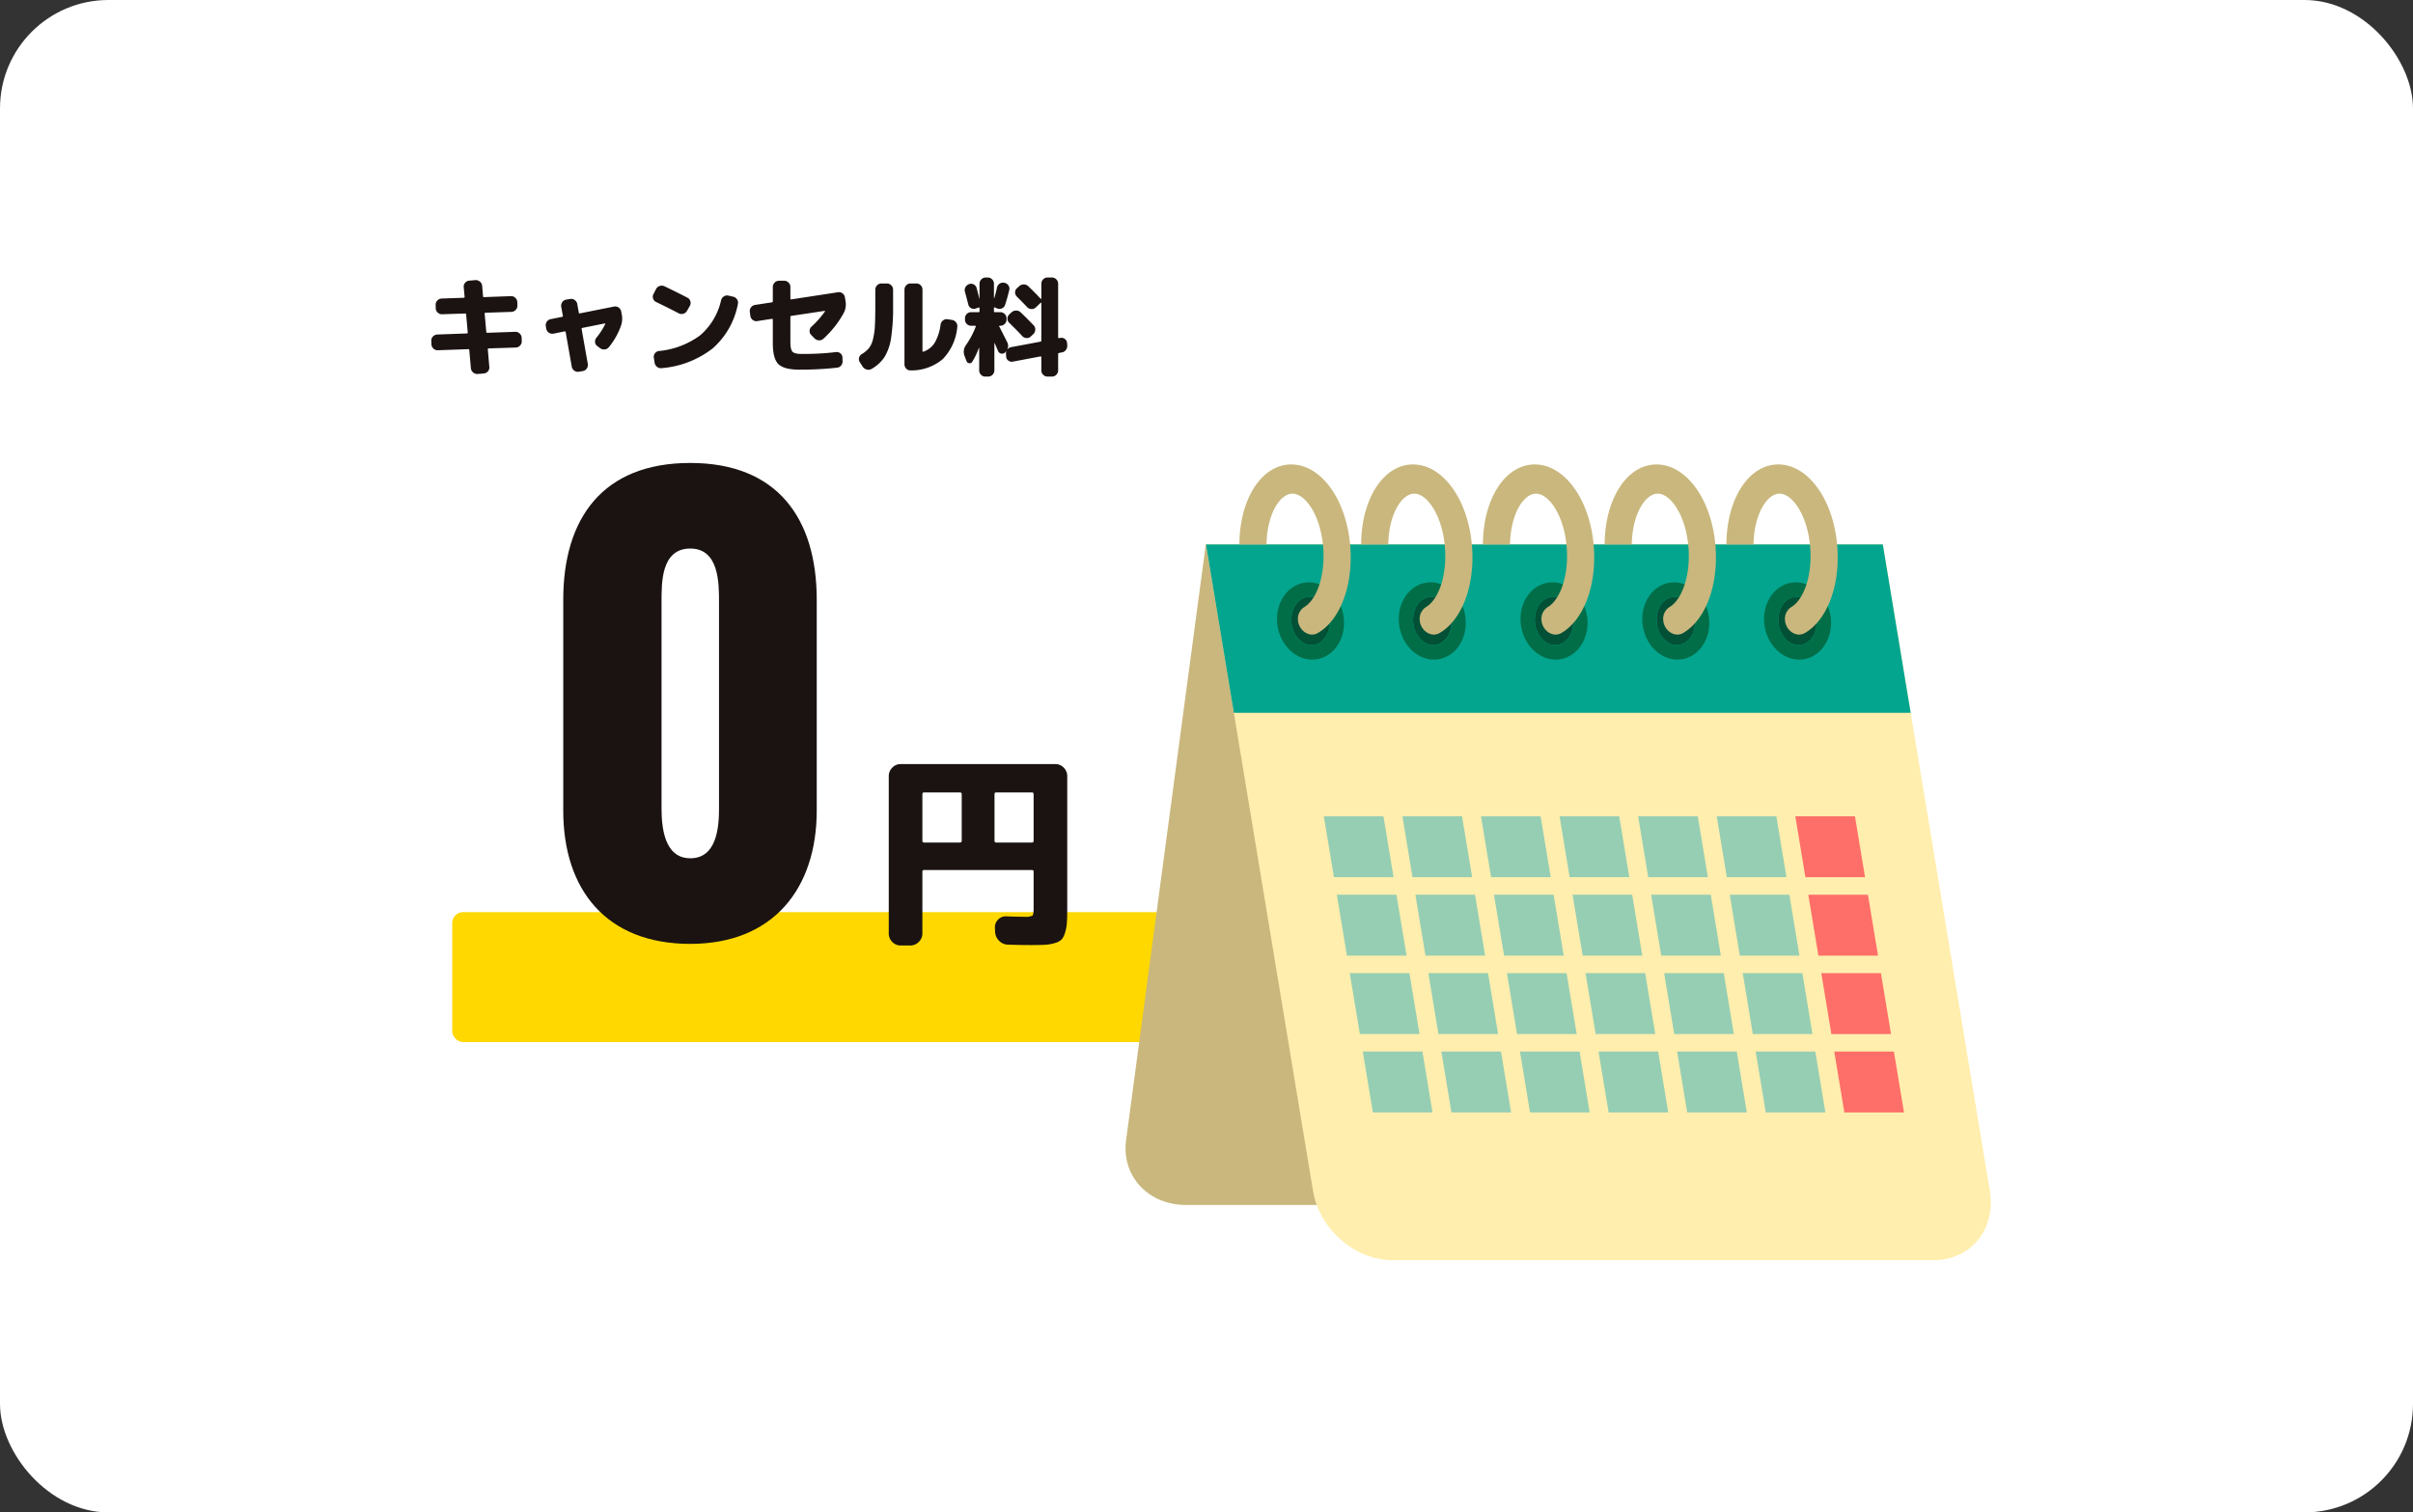 <svg xmlns="http://www.w3.org/2000/svg" width="445" height="279" viewBox="0 0 445 279">
  <rect x="0" y="0" width="445" height="279" fill="#333333" stroke="none"/>
  <g id="reason_02" transform="translate(-625 -39.98)">
    <rect id="長方形_29507" data-name="長方形 29507" width="445" height="279" rx="20" transform="translate(625 39.98)" fill="#fff"/>
    <g id="ico_flow03" transform="translate(773.184 107.237)">
      <g id="グループ_4304" data-name="グループ 4304" transform="translate(-70.323 -20.725)">
        <rect id="長方形_2729" data-name="長方形 2729" width="132.8" height="23.978" rx="2" transform="translate(5.533 121.733)" fill="#ffd800"/>
        <path id="パス_80028" data-name="パス 80028" d="M29.15,1.59C44.414,1.59,52.47-8.586,52.47-23V-61.9c0-15.052-7.314-25.228-23.32-25.228C13.038-87.132,5.724-76.956,5.724-61.9V-23C5.724-8.374,13.674,1.59,29.15,1.59Zm0-15.794c-4.876,0-5.3-5.936-5.3-9.222V-61.48c0-3.5-.106-9.858,5.3-9.858,5.3,0,5.3,6.36,5.3,9.858v38.054C34.45-20.14,34.132-14.2,29.15-14.2Z" transform="translate(20.289 126)" fill="#1a1311"/>
        <path id="パス_80027" data-name="パス 80027" d="M5.226,2.886a2.072,2.072,0,0,1-1.541-.663A2.167,2.167,0,0,1,3.042.663V-28.353a2.167,2.167,0,0,1,.644-1.56,2.072,2.072,0,0,1,1.541-.663H33.774a2.072,2.072,0,0,1,1.541.663,2.167,2.167,0,0,1,.643,1.56v24.1q0,1.794-.058,2.808A8.156,8.156,0,0,1,35.568.468a3.472,3.472,0,0,1-.624,1.287,2.735,2.735,0,0,1-1.209.663,7.42,7.42,0,0,1-1.794.331q-.936.059-2.613.059-2.184,0-4.329-.078a2.324,2.324,0,0,1-1.6-.7,2.486,2.486,0,0,1-.741-1.6L22.62-.39a1.953,1.953,0,0,1,.585-1.5,1.914,1.914,0,0,1,1.521-.6q1.716.078,3.276.078a3.246,3.246,0,0,0,1.521-.195q.234-.195.234-1.365v-6.747a.276.276,0,0,0-.312-.312H9.555a.276.276,0,0,0-.312.312V.663a2.135,2.135,0,0,1-.663,1.56,2.135,2.135,0,0,1-1.56.663ZM22.542-25v8.541q0,.351.312.351h6.591q.312,0,.312-.351V-25q0-.351-.312-.351H22.854Q22.542-25.35,22.542-25Zm-13.3,0v8.541q0,.351.312.351h6.591a.31.31,0,0,0,.351-.351V-25a.31.31,0,0,0-.351-.351H9.555Q9.243-25.35,9.243-25Z" transform="translate(83 125)" fill="#1a1311"/>
        <path id="パス_80026" data-name="パス 80026" d="M2.88-2.92a1.073,1.073,0,0,1-.81-.31,1.119,1.119,0,0,1-.37-.79l-.02-.64a1.042,1.042,0,0,1,.31-.8,1.135,1.135,0,0,1,.79-.36l5.46-.2q.16,0,.16-.18L8.1-9.54q0-.16-.18-.16l-4.24.14a1.089,1.089,0,0,1-.81-.3,1.085,1.085,0,0,1-.37-.78l-.02-.64a1.073,1.073,0,0,1,.31-.81,1.119,1.119,0,0,1,.79-.37l4.08-.14a.141.141,0,0,0,.16-.16l-.16-1.8a1.057,1.057,0,0,1,.26-.81,1.089,1.089,0,0,1,.76-.39l1.14-.1a1.175,1.175,0,0,1,.83.29,1.1,1.1,0,0,1,.41.77l.16,1.92q0,.16.18.16l4.96-.18a1.073,1.073,0,0,1,.81.31,1.119,1.119,0,0,1,.37.79l.02.62a1.073,1.073,0,0,1-.31.81,1.119,1.119,0,0,1-.79.37l-4.8.16q-.14,0-.14.18l.3,3.36q0,.16.18.16l5.16-.18a1.073,1.073,0,0,1,.81.31,1.119,1.119,0,0,1,.37.79l.02.62a1.073,1.073,0,0,1-.31.81,1.119,1.119,0,0,1-.79.37l-5,.16q-.16,0-.16.18L12.38.16a1.057,1.057,0,0,1-.26.81,1.089,1.089,0,0,1-.76.39l-1.14.1a1.175,1.175,0,0,1-.83-.29A1.1,1.1,0,0,1,8.98.4l-.3-3.36q0-.16-.18-.16Zm20-3.96-.08-.46a1.1,1.1,0,0,1,.18-.84,1.132,1.132,0,0,1,.72-.48l2.1-.42q.18-.04.14-.2l-.3-1.66a1.108,1.108,0,0,1,.19-.85,1.082,1.082,0,0,1,.73-.47l.72-.12a1.086,1.086,0,0,1,.85.2,1.117,1.117,0,0,1,.47.74l.28,1.58q.04.18.2.14l6.3-1.26a1.1,1.1,0,0,1,.84.18,1.132,1.132,0,0,1,.48.72l.08.46a3.952,3.952,0,0,1-.12,2.18,13.294,13.294,0,0,1-2.24,3.96,1.1,1.1,0,0,1-.8.41,1.221,1.221,0,0,1-.86-.27l-.48-.36a.939.939,0,0,1-.4-.71,1.115,1.115,0,0,1,.24-.81,13.011,13.011,0,0,0,1.62-2.5q.04-.04,0-.1a.081.081,0,0,0-.1-.04l-4.1.82q-.18.04-.14.2L30.54-.4a1.108,1.108,0,0,1-.19.85,1.082,1.082,0,0,1-.73.47l-.72.12a1.086,1.086,0,0,1-.85-.2A1.117,1.117,0,0,1,27.58.1L26.46-6.26q-.04-.18-.2-.14l-2.06.42a1.1,1.1,0,0,1-.84-.18A1.132,1.132,0,0,1,22.88-6.88Zm20.26-4.94a1.027,1.027,0,0,1-.56-.64,1.028,1.028,0,0,1,.08-.84l.46-.9a1.135,1.135,0,0,1,.67-.57,1.179,1.179,0,0,1,.89.05q2.06.98,4.22,2.1a1,1,0,0,1,.55.66,1.1,1.1,0,0,1-.09.86l-.52.9a1.111,1.111,0,0,1-.67.54,1.1,1.1,0,0,1-.87-.08Q45.22-10.82,43.14-11.82Zm14.2-.98a1.121,1.121,0,0,1,.72.49,1.066,1.066,0,0,1,.16.85,14.481,14.481,0,0,1-4.63,8.18A17.6,17.6,0,0,1,44.18.38a1.134,1.134,0,0,1-.86-.23,1.177,1.177,0,0,1-.46-.77l-.14-.92a1,1,0,0,1,.2-.81,1.067,1.067,0,0,1,.74-.43,15.2,15.2,0,0,0,7.61-2.9,11.96,11.96,0,0,0,3.85-6.46,1.161,1.161,0,0,1,.51-.71,1.088,1.088,0,0,1,.85-.15Zm3.18,3.54-.1-.74a1.092,1.092,0,0,1,.22-.83,1.142,1.142,0,0,1,.74-.45l3.12-.48a.189.189,0,0,0,.16-.2V-14.6a1.1,1.1,0,0,1,.34-.8,1.1,1.1,0,0,1,.8-.34h.96a1.1,1.1,0,0,1,.8.34,1.1,1.1,0,0,1,.34.8v2.16q0,.18.16.14l8.62-1.32a1.038,1.038,0,0,1,.84.21,1.089,1.089,0,0,1,.44.75l.12.74a3.362,3.362,0,0,1-.34,2.12,18.051,18.051,0,0,1-3.76,4.76,1.051,1.051,0,0,1-.82.29,1.232,1.232,0,0,1-.82-.37l-.6-.62a1.032,1.032,0,0,1-.3-.78,1.081,1.081,0,0,1,.36-.76,17.256,17.256,0,0,0,2.46-2.78.067.067,0,0,0,.01-.09q-.03-.05-.07-.03l-6.14.92a.189.189,0,0,0-.16.2v4.14q0,.68.02,1.07a2.834,2.834,0,0,0,.13.73,1.322,1.322,0,0,0,.24.48,1.114,1.114,0,0,0,.46.25,2.612,2.612,0,0,0,.68.13q.35.02.99.02a49.451,49.451,0,0,0,5.88-.34,1.042,1.042,0,0,1,.82.23.977.977,0,0,1,.38.75l.02.64a1.15,1.15,0,0,1-.26.85,1.08,1.08,0,0,1-.78.41,62.581,62.581,0,0,1-6.9.36Q66.74.66,65.7-.35T64.66-4.24V-8.56a.188.188,0,0,0-.05-.12.1.1,0,0,0-.11-.04l-2.7.42a1.038,1.038,0,0,1-.84-.21A1.089,1.089,0,0,1,60.52-9.26ZM90.06.8a1,1,0,0,1-.79-.32,1.111,1.111,0,0,1-.33-.8V-14.1a1.111,1.111,0,0,1,.33-.8,1.062,1.062,0,0,1,.79-.34h1.08a1.062,1.062,0,0,1,.79.34,1.111,1.111,0,0,1,.33.8V-2.76q0,.14.18.1a3.972,3.972,0,0,0,2.08-1.65A8.931,8.931,0,0,0,95.6-7.66a1.2,1.2,0,0,1,.44-.75,1.042,1.042,0,0,1,.82-.23l.82.12a1.124,1.124,0,0,1,.76.44,1.082,1.082,0,0,1,.24.84,9.7,9.7,0,0,1-2.69,5.96A8.949,8.949,0,0,1,90.06.8ZM81.24.12,80.7-.72a1.015,1.015,0,0,1-.13-.82,1.07,1.07,0,0,1,.51-.68,5.222,5.222,0,0,0,1.3-1.08,4.264,4.264,0,0,0,.74-1.61,12.179,12.179,0,0,0,.36-2.41q.08-1.36.08-3.78v-3a1.1,1.1,0,0,1,.34-.8,1.1,1.1,0,0,1,.8-.34h1a1.1,1.1,0,0,1,.8.34,1.1,1.1,0,0,1,.34.8v3a37.33,37.33,0,0,1-.37,5.93,9.312,9.312,0,0,1-1.2,3.48A6.988,6.988,0,0,1,82.88.52a1.155,1.155,0,0,1-.89.12A1.273,1.273,0,0,1,81.24.12Zm29.44-5.64q-.92-1-2.44-2.48a1.016,1.016,0,0,1-.31-.77,1.054,1.054,0,0,1,.35-.77l.4-.38a1.238,1.238,0,0,1,.85-.32,1.166,1.166,0,0,1,.83.32q1.04.98,2.4,2.4a1.083,1.083,0,0,1,.3.82,1.121,1.121,0,0,1-.36.8l-.44.42a1.04,1.04,0,0,1-.79.31A1.075,1.075,0,0,1,110.68-5.52Zm7.02.32a1.015,1.015,0,0,1,.81.19.968.968,0,0,1,.41.73l.04.42a1.267,1.267,0,0,1-.24.87,1.129,1.129,0,0,1-.76.47l-.52.1a.189.189,0,0,0-.16.2V.8a1.1,1.1,0,0,1-.34.8,1.1,1.1,0,0,1-.8.34h-.82a1.1,1.1,0,0,1-.8-.34,1.1,1.1,0,0,1-.34-.8V-1.64a.143.143,0,0,0-.06-.11.121.121,0,0,0-.12-.03l-5.08.96a1.035,1.035,0,0,1-.81-.18.938.938,0,0,1-.41-.72l-.04-.44a1.192,1.192,0,0,1,.14-.72,1.287,1.287,0,0,1-.24.3l-.08.08a.748.748,0,0,1-.71.19.761.761,0,0,1-.57-.47q-.1-.24-.31-.72t-.31-.72a.058.058,0,0,0-.04-.02q-.02,0-.02.04v5a1.1,1.1,0,0,1-.34.8,1.1,1.1,0,0,1-.8.34h-.54a1.062,1.062,0,0,1-.79-.34,1.111,1.111,0,0,1-.33-.8V-3.32a.032.032,0,0,0-.02-.03.033.033,0,0,0-.04.01A13.5,13.5,0,0,1,101.44-.8a.53.53,0,0,1-.56.27.6.6,0,0,1-.5-.39l-.38-1a2.1,2.1,0,0,1,.3-1.98,15.071,15.071,0,0,0,1.78-3.38q.04-.16-.12-.16h-.74a1.078,1.078,0,0,1-.79-.33,1.078,1.078,0,0,1-.33-.79v-.26a1.078,1.078,0,0,1,.33-.79,1.078,1.078,0,0,1,.79-.33h1.38a.159.159,0,0,0,.18-.18v-.58q0-.14-.16-.1l-.54.18a.981.981,0,0,1-.83-.05,1,1,0,0,1-.53-.65q-.44-1.72-.62-2.36a1.08,1.08,0,0,1,.08-.86,1.174,1.174,0,0,1,.68-.58,1,1,0,0,1,.85.06,1.03,1.03,0,0,1,.53.66q.2.7.5,1.96a.058.058,0,0,0,.04-.02V-15.2a1.1,1.1,0,0,1,.34-.8,1.1,1.1,0,0,1,.8-.34h.38a1.1,1.1,0,0,1,.8.34,1.1,1.1,0,0,1,.34.8v2.66q0,.02.03.02t.03-.02a19.141,19.141,0,0,0,.5-1.94,1.121,1.121,0,0,1,.49-.72,1.066,1.066,0,0,1,.85-.16h.06a1.111,1.111,0,0,1,.72.5,1,1,0,0,1,.14.84q-.34,1.44-.76,2.72a1.027,1.027,0,0,1-.56.64,1.073,1.073,0,0,1-.86.04l-.48-.2q-.16-.04-.16.12v.58a.159.159,0,0,0,.18.18h1a1.111,1.111,0,0,1,.8.33,1.062,1.062,0,0,1,.34.79v.26a1.062,1.062,0,0,1-.34.79,1.111,1.111,0,0,1-.8.33h-.12a.1.1,0,0,0-.09.05.067.067,0,0,0,.01.09q.5.96,1.48,2.92a1.46,1.46,0,0,1-.06,1.42,1.154,1.154,0,0,1,.82-.54l5.34-1a.2.2,0,0,0,.18-.2v-6.92a.084.084,0,0,0-.05-.07q-.05-.03-.07.01l-.9.86a1.07,1.07,0,0,1-.81.3,1.111,1.111,0,0,1-.79-.36q-.98-1.04-1.88-1.92a1.084,1.084,0,0,1-.34-.79,1.02,1.02,0,0,1,.34-.77l.42-.38a1.238,1.238,0,0,1,.85-.32,1.129,1.129,0,0,1,.83.34q1.3,1.24,2.28,2.3.02.04.07.02t.05-.06V-15.2a1.1,1.1,0,0,1,.34-.8,1.1,1.1,0,0,1,.8-.34h.82a1.1,1.1,0,0,1,.8.34,1.1,1.1,0,0,1,.34.8v9.9q0,.18.16.14Z" transform="translate(0 21)" fill="#1a1311"/>
      </g>
      <path id="パス_2178" data-name="パス 2178" d="M14.8,47.875.1,157.774c-.883,6.6,4.076,11.948,11.075,11.948h99.47c7,0,13.392-5.348,14.274-11.948l14.7-109.9Zm0,0" transform="translate(59.386 -14.687)" fill="#c9b77d"/>
      <path id="パス_2179" data-name="パス 2179" d="M192.153,167.107,172.418,47.867H47.6L67.333,167.107c1.17,7.062,7.722,12.787,14.635,12.787H181.75C188.664,179.893,193.322,174.168,192.153,167.107Zm0,0" transform="translate(26.623 -14.682)" fill="#ffeead"/>
      <path id="パス_2180" data-name="パス 2180" d="M172.418,47.867H47.6l5.14,31.053H177.556Zm0,0" transform="translate(26.623 -14.682)" fill="#03a58e"/>
      <path id="パス_2181" data-name="パス 2181" d="M407.328,208.754h-11l1.859,11.232h11Zm0,0" transform="translate(-213.424 -125.426)" fill="#ff6f69"/>
      <g id="グループ_592" data-name="グループ 592" transform="translate(95.958 83.328)">
        <path id="パス_2182" data-name="パス 2182" d="M360.828,208.754h-11l1.859,11.232h11Zm0,0" transform="translate(-277.375 -208.754)" fill="#96ceb4"/>
        <path id="パス_2183" data-name="パス 2183" d="M314.328,208.754h-11l1.859,11.232h11Zm0,0" transform="translate(-245.367 -208.754)" fill="#96ceb4"/>
        <path id="パス_2184" data-name="パス 2184" d="M267.836,208.754h-11l1.859,11.232h11Zm0,0" transform="translate(-213.364 -208.754)" fill="#96ceb4"/>
        <path id="パス_2185" data-name="パス 2185" d="M221.336,208.754h-11l1.859,11.232h11Zm0,0" transform="translate(-181.357 -208.754)" fill="#96ceb4"/>
        <path id="パス_2186" data-name="パス 2186" d="M174.837,208.754h-11l1.859,11.232h11Zm0,0" transform="translate(-149.349 -208.754)" fill="#96ceb4"/>
        <path id="パス_2187" data-name="パス 2187" d="M128.339,208.754h-11l1.859,11.232h11Zm0,0" transform="translate(-117.344 -208.754)" fill="#96ceb4"/>
      </g>
      <path id="パス_2188" data-name="パス 2188" d="M415.01,255.176h-11l1.859,11.233h11Zm0,0" transform="translate(-218.71 -157.38)" fill="#ff6f69"/>
      <path id="パス_2189" data-name="パス 2189" d="M368.515,255.176h-11l1.859,11.233h11Zm0,0" transform="translate(-186.708 -157.38)" fill="#96ceb4"/>
      <path id="パス_2190" data-name="パス 2190" d="M322.015,255.176h-11l1.859,11.233h11Zm0,0" transform="translate(-154.7 -157.38)" fill="#96ceb4"/>
      <path id="パス_2191" data-name="パス 2191" d="M275.516,255.176h-11l1.86,11.233h11Zm0,0" transform="translate(-122.692 -157.38)" fill="#96ceb4"/>
      <path id="パス_2192" data-name="パス 2192" d="M229.019,255.176h-11l1.859,11.233h11Zm0,0" transform="translate(-90.687 -157.38)" fill="#96ceb4"/>
      <path id="パス_2193" data-name="パス 2193" d="M182.519,255.176h-11l1.859,11.233h11Zm0,0" transform="translate(-58.68 -157.38)" fill="#96ceb4"/>
      <path id="パス_2194" data-name="パス 2194" d="M136.022,255.176h-11l1.86,11.233h11Zm0,0" transform="translate(-26.672 -157.38)" fill="#96ceb4"/>
      <path id="パス_2195" data-name="パス 2195" d="M422.695,301.6h-11l1.859,11.232h11Zm0,0" transform="translate(-224.002 -189.337)" fill="#ff6f69"/>
      <path id="パス_2196" data-name="パス 2196" d="M376.2,301.6h-11l1.86,11.232h11Zm0,0" transform="translate(-191.994 -189.337)" fill="#96ceb4"/>
      <path id="パス_2197" data-name="パス 2197" d="M329.7,301.6h-11l1.859,11.232h11Zm0,0" transform="translate(-159.989 -189.337)" fill="#96ceb4"/>
      <path id="パス_2198" data-name="パス 2198" d="M283.2,301.6h-11l1.859,11.232h11Zm0,0" transform="translate(-127.981 -189.337)" fill="#96ceb4"/>
      <path id="パス_2199" data-name="パス 2199" d="M236.7,301.6h-11l1.86,11.232h11Zm0,0" transform="translate(-95.974 -189.337)" fill="#96ceb4"/>
      <path id="パス_2200" data-name="パス 2200" d="M190.2,301.6h-11l1.859,11.232h11Zm0,0" transform="translate(-63.968 -189.337)" fill="#96ceb4"/>
      <path id="パス_2201" data-name="パス 2201" d="M143.7,301.6h-11l1.859,11.232h11Zm0,0" transform="translate(-31.961 -189.337)" fill="#96ceb4"/>
      <path id="パス_2202" data-name="パス 2202" d="M430.379,348.023h-11l1.859,11.231h11Zm0,0" transform="translate(-229.291 -221.291)" fill="#ff6f69"/>
      <path id="パス_2203" data-name="パス 2203" d="M383.879,348.023h-11l1.859,11.231h11Zm0,0" transform="translate(-197.283 -221.291)" fill="#96ceb4"/>
      <path id="パス_2204" data-name="パス 2204" d="M337.384,348.023h-11l1.859,11.231h11Zm0,0" transform="translate(-165.278 -221.291)" fill="#96ceb4"/>
      <path id="パス_2205" data-name="パス 2205" d="M290.884,348.023h-11l1.859,11.231h11Zm0,0" transform="translate(-133.27 -221.291)" fill="#96ceb4"/>
      <path id="パス_2206" data-name="パス 2206" d="M244.384,348.023h-11l1.859,11.231h11Zm0,0" transform="translate(-101.262 -221.291)" fill="#96ceb4"/>
      <path id="パス_2207" data-name="パス 2207" d="M197.89,348.023h-11l1.859,11.231h11Zm0,0" transform="translate(-69.26 -221.291)" fill="#96ceb4"/>
      <path id="パス_2208" data-name="パス 2208" d="M151.39,348.023h-11l1.859,11.231h11Zm0,0" transform="translate(-37.252 -221.291)" fill="#96ceb4"/>
      <path id="パス_2209" data-name="パス 2209" d="M389.618,78.91c-1.953,0-3.451,1.987-3.348,4.436s1.775,4.436,3.728,4.436,3.453-1.987,3.348-4.436S391.571,78.91,389.618,78.91Zm0,0" transform="translate(-206.495 -36.05)" fill="#025035"/>
      <path id="パス_2210" data-name="パス 2210" d="M383.674,70.262c-3.405,0-6.038,3.2-5.87,7.132s3.076,7.132,6.482,7.132,6.037-3.2,5.87-7.132S387.079,70.262,383.674,70.262Zm.494,11.568c-1.953,0-3.622-1.987-3.728-4.436s1.393-4.436,3.348-4.436,3.622,1.987,3.728,4.436S386.123,81.83,384.168,81.83Zm0,0" transform="translate(-200.665 -30.097)" fill="#016e48"/>
      <path id="パス_2211" data-name="パス 2211" d="M365.107.5c-5.475,0-9.536,6.379-9.571,14.762h5c.1-5.6,2.49-9.373,4.8-9.373,2.48,0,5.429,4.369,5.7,10.64.223,5.187-1.5,9.073-3.507,10.262a2.566,2.566,0,0,0-1.193,2.351c.084,1.971,2.081,3.372,3.662,2.46,3.845-2.216,6.342-8.05,6.04-15.073C375.651,7.542,370.852.5,365.107.5Zm0,0" transform="translate(-185.342 17.923)" fill="#c9b77d"/>
      <path id="パス_2212" data-name="パス 2212" d="M317.575,78.91c-1.953,0-3.453,1.987-3.348,4.436s1.775,4.436,3.728,4.436,3.451-1.987,3.348-4.436S319.528,78.91,317.575,78.91Zm0,0" transform="translate(-156.904 -36.05)" fill="#025035"/>
      <path id="パス_2213" data-name="パス 2213" d="M311.623,70.262c-3.405,0-6.037,3.2-5.87,7.132s3.076,7.132,6.482,7.132,6.038-3.2,5.87-7.132S315.031,70.262,311.623,70.262Zm.5,11.568c-1.953,0-3.622-1.987-3.728-4.436s1.393-4.436,3.348-4.436,3.622,1.987,3.728,4.436S314.073,81.83,312.12,81.83Zm0,0" transform="translate(-151.07 -30.097)" fill="#016e48"/>
      <path id="パス_2214" data-name="パス 2214" d="M293.064.5c-5.475,0-9.536,6.379-9.571,14.762h5c.1-5.6,2.49-9.373,4.8-9.373,2.48,0,5.428,4.369,5.7,10.64.222,5.187-1.5,9.073-3.507,10.262a2.564,2.564,0,0,0-1.194,2.351c.085,1.971,2.08,3.372,3.662,2.46,3.845-2.216,6.341-8.05,6.04-15.073C303.608,7.542,298.807.5,293.064.5Zm0,0" transform="translate(-135.752 17.923)" fill="#c9b77d"/>
      <path id="パス_2215" data-name="パス 2215" d="M245.528,78.91c-1.954,0-3.454,1.987-3.348,4.436s1.774,4.436,3.727,4.436,3.453-1.987,3.348-4.436S247.482,78.91,245.528,78.91Zm0,0" transform="translate(-107.311 -36.05)" fill="#025035"/>
      <path id="パス_2216" data-name="パス 2216" d="M239.58,70.262c-3.405,0-6.038,3.2-5.87,7.132s3.076,7.132,6.482,7.132,6.038-3.2,5.87-7.132S242.985,70.262,239.58,70.262Zm.5,11.568c-1.954,0-3.623-1.987-3.728-4.436s1.393-4.436,3.348-4.436,3.622,1.987,3.728,4.436S242.03,81.83,240.077,81.83Zm0,0" transform="translate(-101.48 -30.097)" fill="#016e48"/>
      <path id="パス_2217" data-name="パス 2217" d="M221.021.5c-5.475,0-9.536,6.379-9.571,14.762h5c.1-5.6,2.49-9.373,4.8-9.373,2.48,0,5.429,4.369,5.7,10.64.223,5.187-1.5,9.073-3.507,10.262a2.566,2.566,0,0,0-1.193,2.351c.084,1.971,2.08,3.372,3.662,2.46,3.845-2.216,6.342-8.05,6.04-15.073C231.565,7.542,226.763.5,221.021.5Zm0,0" transform="translate(-86.162 17.923)" fill="#c9b77d"/>
      <path id="パス_2218" data-name="パス 2218" d="M173.481,78.91c-1.953,0-3.453,1.987-3.348,4.436s1.775,4.436,3.728,4.436,3.454-1.987,3.348-4.436S175.436,78.91,173.481,78.91Zm0,0" transform="translate(-57.719 -36.05)" fill="#025035"/>
      <path id="パス_2219" data-name="パス 2219" d="M167.537,70.262c-3.405,0-6.038,3.2-5.87,7.132s3.076,7.132,6.482,7.132,6.039-3.2,5.87-7.132S170.942,70.262,167.537,70.262Zm.494,11.568c-1.953,0-3.622-1.987-3.728-4.436s1.394-4.436,3.348-4.436,3.623,1.987,3.728,4.436S169.987,81.83,168.032,81.83Zm0,0" transform="translate(-51.89 -30.097)" fill="#016e48"/>
      <path id="パス_2220" data-name="パス 2220" d="M148.973.5c-5.475,0-9.536,6.379-9.57,14.762h5c.1-5.6,2.488-9.373,4.8-9.373,2.48,0,5.428,4.369,5.7,10.64.222,5.187-1.5,9.073-3.507,10.262a2.561,2.561,0,0,0-1.193,2.351c.084,1.971,2.081,3.372,3.663,2.46,3.843-2.216,6.342-8.05,6.04-15.073C159.519,7.542,154.718.5,148.973.5Zm0,0" transform="translate(-36.569 17.923)" fill="#c9b77d"/>
      <path id="パス_2221" data-name="パス 2221" d="M101.438,78.91c-1.953,0-3.451,1.987-3.348,4.436s1.775,4.436,3.728,4.436,3.454-1.987,3.348-4.436S103.392,78.91,101.438,78.91Zm0,0" transform="translate(-8.129 -36.05)" fill="#025035"/>
      <path id="パス_2222" data-name="パス 2222" d="M95.494,70.262c-3.405,0-6.038,3.2-5.87,7.132s3.076,7.132,6.482,7.132,6.038-3.2,5.87-7.132S98.9,70.262,95.494,70.262Zm.494,11.568c-1.953,0-3.622-1.987-3.728-4.436s1.394-4.436,3.348-4.436,3.623,1.987,3.728,4.436S97.941,81.83,95.989,81.83Zm0,0" transform="translate(-2.3 -30.097)" fill="#016e48"/>
      <path id="パス_2223" data-name="パス 2223" d="M76.927.5c-5.475,0-9.536,6.379-9.571,14.762h5c.095-5.6,2.488-9.373,4.8-9.373,2.479,0,5.429,4.369,5.7,10.64.222,5.187-1.5,9.073-3.507,10.262a2.564,2.564,0,0,0-1.194,2.351c.085,1.971,2.082,3.372,3.664,2.46,3.843-2.216,6.342-8.05,6.04-15.073C87.471,7.542,82.672.5,76.927.5Zm0,0" transform="translate(13.023 17.923)" fill="#c9b77d"/>
    </g>
  </g>
</svg>
